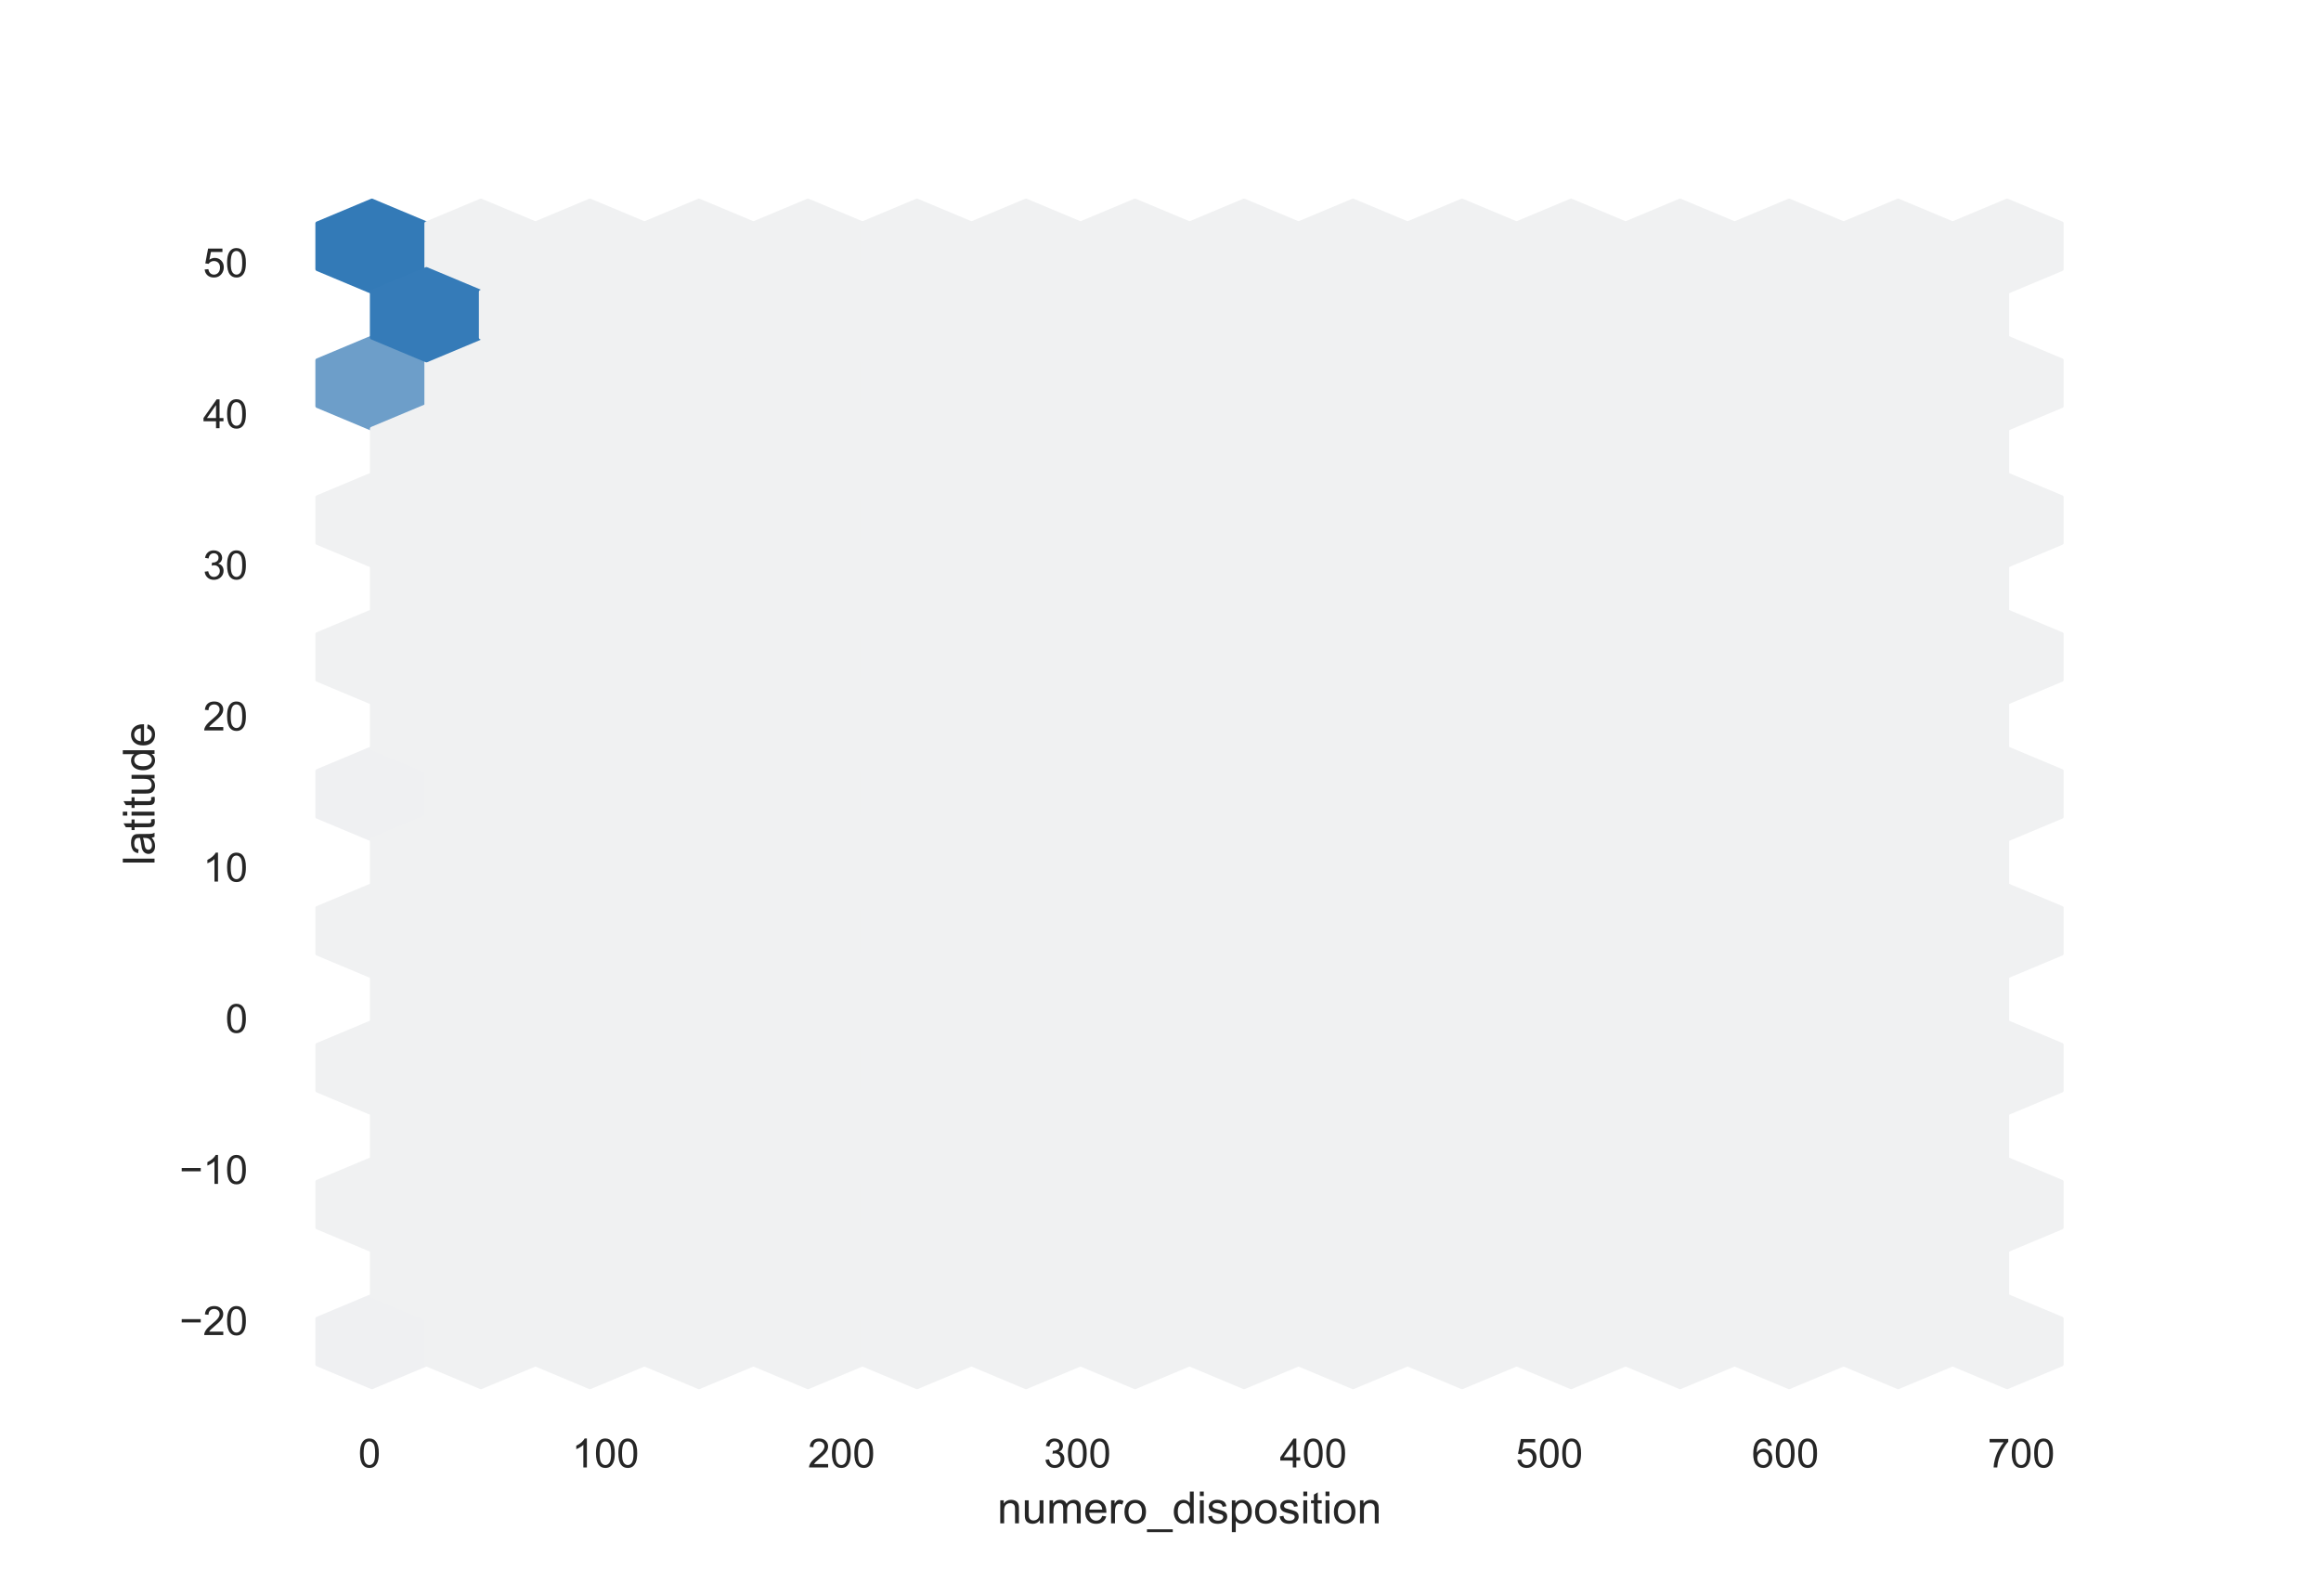 <?xml version="1.0" encoding="utf-8" standalone="no"?>
<!DOCTYPE svg PUBLIC "-//W3C//DTD SVG 1.1//EN"
  "http://www.w3.org/Graphics/SVG/1.1/DTD/svg11.dtd">
<!-- Created with matplotlib (https://matplotlib.org/) -->
<svg height="396pt" version="1.1" viewBox="0 0 576 396" width="576pt" xmlns="http://www.w3.org/2000/svg" xmlns:xlink="http://www.w3.org/1999/xlink">
 <defs>
  <style type="text/css">*{stroke-linecap:butt;stroke-linejoin:round;}</style>
 </defs>
 <g id="figure_1">
  <g id="patch_1">
   <path d="M 0 396 
L 576 396 
L 576 0 
L 0 0 
z
" style="fill:#ffffff;"/>
  </g>
  <g id="axes_1">
   <g id="patch_2">
    <path d="M 72 346.5 
L 518.4 346.5 
L 518.4 47.52 
L 72 47.52 
z
" style="fill:#ffffff;"/>
   </g>
   <g id="matplotlib.axis_1">
    <g id="xtick_1">
     <g id="text_1">
      <!-- 0 -->
      <g style="fill:#262626;" transform="translate(88.925 364.158)scale(0.1 -0.1)">
       <defs>
        <path d="M 4.156 35.297 
Q 4.156 48 6.766 55.734 
Q 9.375 63.484 14.516 67.672 
Q 19.672 71.875 27.484 71.875 
Q 33.25 71.875 37.594 69.547 
Q 41.938 67.234 44.766 62.859 
Q 47.609 58.5 49.219 52.219 
Q 50.828 45.953 50.828 35.297 
Q 50.828 22.703 48.234 14.969 
Q 45.656 7.234 40.5 3 
Q 35.359 -1.219 27.484 -1.219 
Q 17.141 -1.219 11.234 6.203 
Q 4.156 15.141 4.156 35.297 
z
M 13.188 35.297 
Q 13.188 17.672 17.312 11.828 
Q 21.438 6 27.484 6 
Q 33.547 6 37.672 11.859 
Q 41.797 17.719 41.797 35.297 
Q 41.797 52.984 37.672 58.781 
Q 33.547 64.594 27.391 64.594 
Q 21.344 64.594 17.719 59.469 
Q 13.188 52.938 13.188 35.297 
z
" id="ArialMT-48"/>
       </defs>
       <use xlink:href="#ArialMT-48"/>
      </g>
     </g>
    </g>
    <g id="xtick_2">
     <g id="text_2">
      <!-- 100 -->
      <g style="fill:#262626;" transform="translate(141.924 364.158)scale(0.1 -0.1)">
       <defs>
        <path d="M 37.25 0 
L 28.469 0 
L 28.469 56 
Q 25.297 52.984 20.141 49.953 
Q 14.984 46.922 10.891 45.406 
L 10.891 53.906 
Q 18.266 57.375 23.781 62.297 
Q 29.297 67.234 31.594 71.875 
L 37.25 71.875 
z
" id="ArialMT-49"/>
       </defs>
       <use xlink:href="#ArialMT-49"/>
       <use x="55.615" xlink:href="#ArialMT-48"/>
       <use x="111.23" xlink:href="#ArialMT-48"/>
      </g>
     </g>
    </g>
    <g id="xtick_3">
     <g id="text_3">
      <!-- 200 -->
      <g style="fill:#262626;" transform="translate(200.483 364.158)scale(0.1 -0.1)">
       <defs>
        <path d="M 50.344 8.453 
L 50.344 0 
L 3.031 0 
Q 2.938 3.172 4.047 6.109 
Q 5.859 10.938 9.828 15.625 
Q 13.812 20.312 21.344 26.469 
Q 33.016 36.031 37.109 41.625 
Q 41.219 47.219 41.219 52.203 
Q 41.219 57.422 37.469 61 
Q 33.734 64.594 27.734 64.594 
Q 21.391 64.594 17.578 60.781 
Q 13.766 56.984 13.719 50.25 
L 4.688 51.172 
Q 5.609 61.281 11.656 66.578 
Q 17.719 71.875 27.938 71.875 
Q 38.234 71.875 44.234 66.156 
Q 50.25 60.453 50.25 52 
Q 50.25 47.703 48.484 43.547 
Q 46.734 39.406 42.656 34.812 
Q 38.578 30.219 29.109 22.219 
Q 21.188 15.578 18.938 13.203 
Q 16.703 10.844 15.234 8.453 
z
" id="ArialMT-50"/>
       </defs>
       <use xlink:href="#ArialMT-50"/>
       <use x="55.615" xlink:href="#ArialMT-48"/>
       <use x="111.23" xlink:href="#ArialMT-48"/>
      </g>
     </g>
    </g>
    <g id="xtick_4">
     <g id="text_4">
      <!-- 300 -->
      <g style="fill:#262626;" transform="translate(259.043 364.158)scale(0.1 -0.1)">
       <defs>
        <path d="M 4.203 18.891 
L 12.984 20.062 
Q 14.5 12.594 18.141 9.297 
Q 21.781 6 27 6 
Q 33.203 6 37.469 10.297 
Q 41.75 14.594 41.75 20.953 
Q 41.75 27 37.797 30.922 
Q 33.844 34.859 27.734 34.859 
Q 25.25 34.859 21.531 33.891 
L 22.516 41.609 
Q 23.391 41.5 23.922 41.5 
Q 29.547 41.5 34.031 44.422 
Q 38.531 47.359 38.531 53.469 
Q 38.531 58.297 35.25 61.469 
Q 31.984 64.656 26.812 64.656 
Q 21.688 64.656 18.266 61.422 
Q 14.844 58.203 13.875 51.766 
L 5.078 53.328 
Q 6.688 62.156 12.391 67.016 
Q 18.109 71.875 26.609 71.875 
Q 32.469 71.875 37.391 69.359 
Q 42.328 66.844 44.938 62.5 
Q 47.562 58.156 47.562 53.266 
Q 47.562 48.641 45.062 44.828 
Q 42.578 41.016 37.703 38.766 
Q 44.047 37.312 47.562 32.688 
Q 51.078 28.078 51.078 21.141 
Q 51.078 11.766 44.234 5.25 
Q 37.406 -1.266 26.953 -1.266 
Q 17.531 -1.266 11.297 4.344 
Q 5.078 9.969 4.203 18.891 
z
" id="ArialMT-51"/>
       </defs>
       <use xlink:href="#ArialMT-51"/>
       <use x="55.615" xlink:href="#ArialMT-48"/>
       <use x="111.23" xlink:href="#ArialMT-48"/>
      </g>
     </g>
    </g>
    <g id="xtick_5">
     <g id="text_5">
      <!-- 400 -->
      <g style="fill:#262626;" transform="translate(317.602 364.158)scale(0.1 -0.1)">
       <defs>
        <path d="M 32.328 0 
L 32.328 17.141 
L 1.266 17.141 
L 1.266 25.203 
L 33.938 71.578 
L 41.109 71.578 
L 41.109 25.203 
L 50.781 25.203 
L 50.781 17.141 
L 41.109 17.141 
L 41.109 0 
z
M 32.328 25.203 
L 32.328 57.469 
L 9.906 25.203 
z
" id="ArialMT-52"/>
       </defs>
       <use xlink:href="#ArialMT-52"/>
       <use x="55.615" xlink:href="#ArialMT-48"/>
       <use x="111.23" xlink:href="#ArialMT-48"/>
      </g>
     </g>
    </g>
    <g id="xtick_6">
     <g id="text_6">
      <!-- 500 -->
      <g style="fill:#262626;" transform="translate(376.162 364.158)scale(0.1 -0.1)">
       <defs>
        <path d="M 4.156 18.75 
L 13.375 19.531 
Q 14.406 12.797 18.141 9.391 
Q 21.875 6 27.156 6 
Q 33.5 6 37.891 10.781 
Q 42.281 15.578 42.281 23.484 
Q 42.281 31 38.062 35.344 
Q 33.844 39.703 27 39.703 
Q 22.75 39.703 19.328 37.766 
Q 15.922 35.844 13.969 32.766 
L 5.719 33.844 
L 12.641 70.609 
L 48.25 70.609 
L 48.25 62.203 
L 19.672 62.203 
L 15.828 42.969 
Q 22.266 47.469 29.344 47.469 
Q 38.719 47.469 45.156 40.969 
Q 51.609 34.469 51.609 24.266 
Q 51.609 14.547 45.953 7.469 
Q 39.062 -1.219 27.156 -1.219 
Q 17.391 -1.219 11.203 4.25 
Q 5.031 9.719 4.156 18.75 
z
" id="ArialMT-53"/>
       </defs>
       <use xlink:href="#ArialMT-53"/>
       <use x="55.615" xlink:href="#ArialMT-48"/>
       <use x="111.23" xlink:href="#ArialMT-48"/>
      </g>
     </g>
    </g>
    <g id="xtick_7">
     <g id="text_7">
      <!-- 600 -->
      <g style="fill:#262626;" transform="translate(434.722 364.158)scale(0.1 -0.1)">
       <defs>
        <path d="M 49.75 54.047 
L 41.016 53.375 
Q 39.844 58.547 37.703 60.891 
Q 34.125 64.656 28.906 64.656 
Q 24.703 64.656 21.531 62.312 
Q 17.391 59.281 14.984 53.469 
Q 12.594 47.656 12.5 36.922 
Q 15.672 41.75 20.266 44.094 
Q 24.859 46.438 29.891 46.438 
Q 38.672 46.438 44.844 39.969 
Q 51.031 33.5 51.031 23.25 
Q 51.031 16.5 48.125 10.719 
Q 45.219 4.938 40.141 1.859 
Q 35.062 -1.219 28.609 -1.219 
Q 17.625 -1.219 10.688 6.859 
Q 3.766 14.938 3.766 33.5 
Q 3.766 54.25 11.422 63.672 
Q 18.109 71.875 29.438 71.875 
Q 37.891 71.875 43.281 67.141 
Q 48.688 62.406 49.75 54.047 
z
M 13.875 23.188 
Q 13.875 18.656 15.797 14.5 
Q 17.719 10.359 21.188 8.172 
Q 24.656 6 28.469 6 
Q 34.031 6 38.031 10.484 
Q 42.047 14.984 42.047 22.703 
Q 42.047 30.125 38.078 34.391 
Q 34.125 38.672 28.125 38.672 
Q 22.172 38.672 18.016 34.391 
Q 13.875 30.125 13.875 23.188 
z
" id="ArialMT-54"/>
       </defs>
       <use xlink:href="#ArialMT-54"/>
       <use x="55.615" xlink:href="#ArialMT-48"/>
       <use x="111.23" xlink:href="#ArialMT-48"/>
      </g>
     </g>
    </g>
    <g id="xtick_8">
     <g id="text_8">
      <!-- 700 -->
      <g style="fill:#262626;" transform="translate(493.281 364.158)scale(0.1 -0.1)">
       <defs>
        <path d="M 4.734 62.203 
L 4.734 70.656 
L 51.078 70.656 
L 51.078 63.812 
Q 44.234 56.547 37.516 44.484 
Q 30.812 32.422 27.156 19.672 
Q 24.516 10.688 23.781 0 
L 14.75 0 
Q 14.891 8.453 18.062 20.406 
Q 21.234 32.375 27.172 43.484 
Q 33.109 54.594 39.797 62.203 
z
" id="ArialMT-55"/>
       </defs>
       <use xlink:href="#ArialMT-55"/>
       <use x="55.615" xlink:href="#ArialMT-48"/>
       <use x="111.23" xlink:href="#ArialMT-48"/>
      </g>
     </g>
    </g>
    <g id="text_9">
     <!-- numero_disposition -->
     <g style="fill:#262626;" transform="translate(247.508 378.019)scale(0.11 -0.11)">
      <defs>
       <path d="M 6.594 0 
L 6.594 51.859 
L 14.5 51.859 
L 14.5 44.484 
Q 20.219 53.031 31 53.031 
Q 35.688 53.031 39.625 51.344 
Q 43.562 49.656 45.516 46.922 
Q 47.469 44.188 48.25 40.438 
Q 48.734 37.984 48.734 31.891 
L 48.734 0 
L 39.938 0 
L 39.938 31.547 
Q 39.938 36.922 38.906 39.578 
Q 37.891 42.234 35.281 43.812 
Q 32.672 45.406 29.156 45.406 
Q 23.531 45.406 19.453 41.844 
Q 15.375 38.281 15.375 28.328 
L 15.375 0 
z
" id="ArialMT-110"/>
       <path d="M 40.578 0 
L 40.578 7.625 
Q 34.516 -1.172 24.125 -1.172 
Q 19.531 -1.172 15.547 0.578 
Q 11.578 2.344 9.641 5 
Q 7.719 7.672 6.938 11.531 
Q 6.391 14.109 6.391 19.734 
L 6.391 51.859 
L 15.188 51.859 
L 15.188 23.094 
Q 15.188 16.219 15.719 13.812 
Q 16.547 10.359 19.234 8.375 
Q 21.922 6.391 25.875 6.391 
Q 29.828 6.391 33.297 8.422 
Q 36.766 10.453 38.203 13.938 
Q 39.656 17.438 39.656 24.078 
L 39.656 51.859 
L 48.438 51.859 
L 48.438 0 
z
" id="ArialMT-117"/>
       <path d="M 6.594 0 
L 6.594 51.859 
L 14.453 51.859 
L 14.453 44.578 
Q 16.891 48.391 20.938 50.703 
Q 25 53.031 30.172 53.031 
Q 35.938 53.031 39.625 50.641 
Q 43.312 48.25 44.828 43.953 
Q 50.984 53.031 60.844 53.031 
Q 68.562 53.031 72.703 48.75 
Q 76.859 44.484 76.859 35.594 
L 76.859 0 
L 68.109 0 
L 68.109 32.672 
Q 68.109 37.938 67.25 40.25 
Q 66.406 42.578 64.156 43.984 
Q 61.922 45.406 58.891 45.406 
Q 53.422 45.406 49.797 41.766 
Q 46.188 38.141 46.188 30.125 
L 46.188 0 
L 37.406 0 
L 37.406 33.688 
Q 37.406 39.547 35.25 42.469 
Q 33.109 45.406 28.219 45.406 
Q 24.516 45.406 21.359 43.453 
Q 18.219 41.5 16.797 37.734 
Q 15.375 33.984 15.375 26.906 
L 15.375 0 
z
" id="ArialMT-109"/>
       <path d="M 42.094 16.703 
L 51.172 15.578 
Q 49.031 7.625 43.219 3.219 
Q 37.406 -1.172 28.375 -1.172 
Q 17 -1.172 10.328 5.828 
Q 3.656 12.844 3.656 25.484 
Q 3.656 38.578 10.391 45.797 
Q 17.141 53.031 27.875 53.031 
Q 38.281 53.031 44.875 45.953 
Q 51.469 38.875 51.469 26.031 
Q 51.469 25.25 51.422 23.688 
L 12.75 23.688 
Q 13.234 15.141 17.578 10.594 
Q 21.922 6.062 28.422 6.062 
Q 33.25 6.062 36.672 8.594 
Q 40.094 11.141 42.094 16.703 
z
M 13.234 30.906 
L 42.188 30.906 
Q 41.609 37.453 38.875 40.719 
Q 34.672 45.797 27.984 45.797 
Q 21.922 45.797 17.797 41.75 
Q 13.672 37.703 13.234 30.906 
z
" id="ArialMT-101"/>
       <path d="M 6.5 0 
L 6.5 51.859 
L 14.406 51.859 
L 14.406 44 
Q 17.438 49.516 20 51.266 
Q 22.562 53.031 25.641 53.031 
Q 30.078 53.031 34.672 50.203 
L 31.641 42.047 
Q 28.422 43.953 25.203 43.953 
Q 22.312 43.953 20.016 42.219 
Q 17.719 40.484 16.75 37.406 
Q 15.281 32.719 15.281 27.156 
L 15.281 0 
z
" id="ArialMT-114"/>
       <path d="M 3.328 25.922 
Q 3.328 40.328 11.328 47.266 
Q 18.016 53.031 27.641 53.031 
Q 38.328 53.031 45.109 46.016 
Q 51.906 39.016 51.906 26.656 
Q 51.906 16.656 48.906 10.906 
Q 45.906 5.172 40.156 2 
Q 34.422 -1.172 27.641 -1.172 
Q 16.75 -1.172 10.031 5.812 
Q 3.328 12.797 3.328 25.922 
z
M 12.359 25.922 
Q 12.359 15.969 16.703 11.016 
Q 21.047 6.062 27.641 6.062 
Q 34.188 6.062 38.531 11.031 
Q 42.875 16.016 42.875 26.219 
Q 42.875 35.844 38.5 40.797 
Q 34.125 45.75 27.641 45.75 
Q 21.047 45.75 16.703 40.812 
Q 12.359 35.891 12.359 25.922 
z
" id="ArialMT-111"/>
       <path d="M -1.516 -19.875 
L -1.516 -13.531 
L 56.734 -13.531 
L 56.734 -19.875 
z
" id="ArialMT-95"/>
       <path d="M 40.234 0 
L 40.234 6.547 
Q 35.297 -1.172 25.734 -1.172 
Q 19.531 -1.172 14.328 2.25 
Q 9.125 5.672 6.266 11.797 
Q 3.422 17.922 3.422 25.875 
Q 3.422 33.641 6 39.969 
Q 8.594 46.297 13.766 49.656 
Q 18.953 53.031 25.344 53.031 
Q 30.031 53.031 33.688 51.047 
Q 37.359 49.078 39.656 45.906 
L 39.656 71.578 
L 48.391 71.578 
L 48.391 0 
z
M 12.453 25.875 
Q 12.453 15.922 16.641 10.984 
Q 20.844 6.062 26.562 6.062 
Q 32.328 6.062 36.344 10.766 
Q 40.375 15.484 40.375 25.141 
Q 40.375 35.797 36.266 40.766 
Q 32.172 45.75 26.172 45.75 
Q 20.312 45.75 16.375 40.969 
Q 12.453 36.188 12.453 25.875 
z
" id="ArialMT-100"/>
       <path d="M 6.641 61.469 
L 6.641 71.578 
L 15.438 71.578 
L 15.438 61.469 
z
M 6.641 0 
L 6.641 51.859 
L 15.438 51.859 
L 15.438 0 
z
" id="ArialMT-105"/>
       <path d="M 3.078 15.484 
L 11.766 16.844 
Q 12.5 11.625 15.844 8.844 
Q 19.188 6.062 25.203 6.062 
Q 31.25 6.062 34.172 8.516 
Q 37.109 10.984 37.109 14.312 
Q 37.109 17.281 34.516 19 
Q 32.719 20.172 25.531 21.969 
Q 15.875 24.422 12.141 26.203 
Q 8.406 27.984 6.469 31.125 
Q 4.547 34.281 4.547 38.094 
Q 4.547 41.547 6.125 44.5 
Q 7.719 47.469 10.453 49.422 
Q 12.5 50.922 16.031 51.969 
Q 19.578 53.031 23.641 53.031 
Q 29.734 53.031 34.344 51.266 
Q 38.969 49.516 41.156 46.5 
Q 43.359 43.5 44.188 38.484 
L 35.594 37.312 
Q 35.016 41.312 32.203 43.547 
Q 29.391 45.797 24.266 45.797 
Q 18.219 45.797 15.625 43.797 
Q 13.031 41.797 13.031 39.109 
Q 13.031 37.406 14.109 36.031 
Q 15.188 34.625 17.484 33.688 
Q 18.797 33.203 25.25 31.453 
Q 34.578 28.953 38.25 27.359 
Q 41.938 25.781 44.031 22.75 
Q 46.141 19.734 46.141 15.234 
Q 46.141 10.844 43.578 6.953 
Q 41.016 3.078 36.172 0.953 
Q 31.344 -1.172 25.25 -1.172 
Q 15.141 -1.172 9.844 3.031 
Q 4.547 7.234 3.078 15.484 
z
" id="ArialMT-115"/>
       <path d="M 6.594 -19.875 
L 6.594 51.859 
L 14.594 51.859 
L 14.594 45.125 
Q 17.438 49.078 21 51.047 
Q 24.562 53.031 29.641 53.031 
Q 36.281 53.031 41.359 49.609 
Q 46.438 46.188 49.016 39.953 
Q 51.609 33.734 51.609 26.312 
Q 51.609 18.359 48.75 11.984 
Q 45.906 5.609 40.453 2.219 
Q 35.016 -1.172 29 -1.172 
Q 24.609 -1.172 21.109 0.688 
Q 17.625 2.547 15.375 5.375 
L 15.375 -19.875 
z
M 14.547 25.641 
Q 14.547 15.625 18.594 10.844 
Q 22.656 6.062 28.422 6.062 
Q 34.281 6.062 38.453 11.016 
Q 42.625 15.969 42.625 26.375 
Q 42.625 36.281 38.547 41.203 
Q 34.469 46.141 28.812 46.141 
Q 23.188 46.141 18.859 40.891 
Q 14.547 35.641 14.547 25.641 
z
" id="ArialMT-112"/>
       <path d="M 25.781 7.859 
L 27.047 0.094 
Q 23.344 -0.688 20.406 -0.688 
Q 15.625 -0.688 12.984 0.828 
Q 10.359 2.344 9.281 4.812 
Q 8.203 7.281 8.203 15.188 
L 8.203 45.016 
L 1.766 45.016 
L 1.766 51.859 
L 8.203 51.859 
L 8.203 64.703 
L 16.938 69.969 
L 16.938 51.859 
L 25.781 51.859 
L 25.781 45.016 
L 16.938 45.016 
L 16.938 14.703 
Q 16.938 10.938 17.406 9.859 
Q 17.875 8.797 18.922 8.156 
Q 19.969 7.516 21.922 7.516 
Q 23.391 7.516 25.781 7.859 
z
" id="ArialMT-116"/>
      </defs>
      <use xlink:href="#ArialMT-110"/>
      <use x="55.615" xlink:href="#ArialMT-117"/>
      <use x="111.23" xlink:href="#ArialMT-109"/>
      <use x="194.531" xlink:href="#ArialMT-101"/>
      <use x="250.146" xlink:href="#ArialMT-114"/>
      <use x="283.447" xlink:href="#ArialMT-111"/>
      <use x="339.062" xlink:href="#ArialMT-95"/>
      <use x="394.678" xlink:href="#ArialMT-100"/>
      <use x="450.293" xlink:href="#ArialMT-105"/>
      <use x="472.51" xlink:href="#ArialMT-115"/>
      <use x="522.51" xlink:href="#ArialMT-112"/>
      <use x="578.125" xlink:href="#ArialMT-111"/>
      <use x="633.74" xlink:href="#ArialMT-115"/>
      <use x="683.74" xlink:href="#ArialMT-105"/>
      <use x="705.957" xlink:href="#ArialMT-116"/>
      <use x="733.74" xlink:href="#ArialMT-105"/>
      <use x="755.957" xlink:href="#ArialMT-111"/>
      <use x="811.572" xlink:href="#ArialMT-110"/>
     </g>
    </g>
   </g>
   <g id="matplotlib.axis_2">
    <g id="ytick_1">
     <g id="text_10">
      <!-- −20 -->
      <g style="fill:#262626;" transform="translate(44.538 331.294)scale(0.1 -0.1)">
       <defs>
        <path d="M 52.828 31.203 
L 5.562 31.203 
L 5.562 39.406 
L 52.828 39.406 
z
" id="ArialMT-8722"/>
       </defs>
       <use xlink:href="#ArialMT-8722"/>
       <use x="58.398" xlink:href="#ArialMT-50"/>
       <use x="114.014" xlink:href="#ArialMT-48"/>
      </g>
     </g>
    </g>
    <g id="ytick_2">
     <g id="text_11">
      <!-- −10 -->
      <g style="fill:#262626;" transform="translate(44.538 293.787)scale(0.1 -0.1)">
       <use xlink:href="#ArialMT-8722"/>
       <use x="58.398" xlink:href="#ArialMT-49"/>
       <use x="114.014" xlink:href="#ArialMT-48"/>
      </g>
     </g>
    </g>
    <g id="ytick_3">
     <g id="text_12">
      <!-- 0 -->
      <g style="fill:#262626;" transform="translate(55.939 256.281)scale(0.1 -0.1)">
       <use xlink:href="#ArialMT-48"/>
      </g>
     </g>
    </g>
    <g id="ytick_4">
     <g id="text_13">
      <!-- 10 -->
      <g style="fill:#262626;" transform="translate(50.378 218.774)scale(0.1 -0.1)">
       <use xlink:href="#ArialMT-49"/>
       <use x="55.615" xlink:href="#ArialMT-48"/>
      </g>
     </g>
    </g>
    <g id="ytick_5">
     <g id="text_14">
      <!-- 20 -->
      <g style="fill:#262626;" transform="translate(50.378 181.267)scale(0.1 -0.1)">
       <use xlink:href="#ArialMT-50"/>
       <use x="55.615" xlink:href="#ArialMT-48"/>
      </g>
     </g>
    </g>
    <g id="ytick_6">
     <g id="text_15">
      <!-- 30 -->
      <g style="fill:#262626;" transform="translate(50.378 143.761)scale(0.1 -0.1)">
       <use xlink:href="#ArialMT-51"/>
       <use x="55.615" xlink:href="#ArialMT-48"/>
      </g>
     </g>
    </g>
    <g id="ytick_7">
     <g id="text_16">
      <!-- 40 -->
      <g style="fill:#262626;" transform="translate(50.378 106.254)scale(0.1 -0.1)">
       <use xlink:href="#ArialMT-52"/>
       <use x="55.615" xlink:href="#ArialMT-48"/>
      </g>
     </g>
    </g>
    <g id="ytick_8">
     <g id="text_17">
      <!-- 50 -->
      <g style="fill:#262626;" transform="translate(50.378 68.747)scale(0.1 -0.1)">
       <use xlink:href="#ArialMT-53"/>
       <use x="55.615" xlink:href="#ArialMT-48"/>
      </g>
     </g>
    </g>
    <g id="text_18">
     <!-- latitude -->
     <g style="fill:#262626;" transform="translate(38.351 214.744)rotate(-90)scale(0.11 -0.11)">
      <defs>
       <path d="M 6.391 0 
L 6.391 71.578 
L 15.188 71.578 
L 15.188 0 
z
" id="ArialMT-108"/>
       <path d="M 40.438 6.391 
Q 35.547 2.25 31.031 0.531 
Q 26.516 -1.172 21.344 -1.172 
Q 12.797 -1.172 8.203 3 
Q 3.609 7.172 3.609 13.672 
Q 3.609 17.484 5.344 20.625 
Q 7.078 23.781 9.891 25.688 
Q 12.703 27.594 16.219 28.562 
Q 18.797 29.25 24.031 29.891 
Q 34.672 31.156 39.703 32.906 
Q 39.75 34.719 39.75 35.203 
Q 39.75 40.578 37.25 42.781 
Q 33.891 45.75 27.25 45.75 
Q 21.047 45.75 18.094 43.578 
Q 15.141 41.406 13.719 35.891 
L 5.125 37.062 
Q 6.297 42.578 8.984 45.969 
Q 11.672 49.359 16.75 51.188 
Q 21.828 53.031 28.516 53.031 
Q 35.156 53.031 39.297 51.469 
Q 43.453 49.906 45.406 47.531 
Q 47.359 45.172 48.141 41.547 
Q 48.578 39.312 48.578 33.453 
L 48.578 21.734 
Q 48.578 9.469 49.141 6.219 
Q 49.703 2.984 51.375 0 
L 42.188 0 
Q 40.828 2.734 40.438 6.391 
z
M 39.703 26.031 
Q 34.906 24.078 25.344 22.703 
Q 19.922 21.922 17.672 20.938 
Q 15.438 19.969 14.203 18.094 
Q 12.984 16.219 12.984 13.922 
Q 12.984 10.406 15.641 8.062 
Q 18.312 5.719 23.438 5.719 
Q 28.516 5.719 32.469 7.938 
Q 36.422 10.156 38.281 14.016 
Q 39.703 17 39.703 22.797 
z
" id="ArialMT-97"/>
      </defs>
      <use xlink:href="#ArialMT-108"/>
      <use x="22.217" xlink:href="#ArialMT-97"/>
      <use x="77.832" xlink:href="#ArialMT-116"/>
      <use x="105.615" xlink:href="#ArialMT-105"/>
      <use x="127.832" xlink:href="#ArialMT-116"/>
      <use x="155.615" xlink:href="#ArialMT-117"/>
      <use x="211.23" xlink:href="#ArialMT-100"/>
      <use x="266.846" xlink:href="#ArialMT-101"/>
     </g>
    </g>
   </g>
   <g id="PolyCollection_1">
    <defs>
     <path d="M 105.233 -137.636 
L 105.233 -148.961 
L 91.705 -154.623 
L 78.178 -148.961 
L 78.178 -137.636 
L 91.705 -131.973 
z
" id="C0_0_725fef7560"/>
    </defs>
    <g clip-path="url(#pc35d9ab1f9)">
     <use style="fill:#eff0f2;stroke:#eff0f2;" x="0.586" xlink:href="#C0_0_725fef7560" y="476.208"/>
    </g>
    <g clip-path="url(#pc35d9ab1f9)">
     <use style="fill:#f0f1f2;stroke:#f0f1f2;" x="0.586" xlink:href="#C0_0_725fef7560" y="442.233"/>
    </g>
    <g clip-path="url(#pc35d9ab1f9)">
     <use style="fill:#f0f1f2;stroke:#f0f1f2;" x="0.586" xlink:href="#C0_0_725fef7560" y="408.258"/>
    </g>
    <g clip-path="url(#pc35d9ab1f9)">
     <use style="fill:#f0f1f2;stroke:#f0f1f2;" x="0.586" xlink:href="#C0_0_725fef7560" y="374.283"/>
    </g>
    <g clip-path="url(#pc35d9ab1f9)">
     <use style="fill:#eff0f2;stroke:#eff0f2;" x="0.586" xlink:href="#C0_0_725fef7560" y="340.308"/>
    </g>
    <g clip-path="url(#pc35d9ab1f9)">
     <use style="fill:#f0f1f2;stroke:#f0f1f2;" x="0.586" xlink:href="#C0_0_725fef7560" y="306.333"/>
    </g>
    <g clip-path="url(#pc35d9ab1f9)">
     <use style="fill:#f0f1f2;stroke:#f0f1f2;" x="0.586" xlink:href="#C0_0_725fef7560" y="272.358"/>
    </g>
    <g clip-path="url(#pc35d9ab1f9)">
     <use style="fill:#6d9ec9;stroke:#6d9ec9;" x="0.586" xlink:href="#C0_0_725fef7560" y="238.383"/>
    </g>
    <g clip-path="url(#pc35d9ab1f9)">
     <use style="fill:#337ab7;stroke:#337ab7;" x="0.586" xlink:href="#C0_0_725fef7560" y="204.408"/>
    </g>
    <g clip-path="url(#pc35d9ab1f9)">
     <use style="fill:#f0f1f2;stroke:#f0f1f2;" x="27.64" xlink:href="#C0_0_725fef7560" y="476.208"/>
    </g>
    <g clip-path="url(#pc35d9ab1f9)">
     <use style="fill:#f0f1f2;stroke:#f0f1f2;" x="27.64" xlink:href="#C0_0_725fef7560" y="442.233"/>
    </g>
    <g clip-path="url(#pc35d9ab1f9)">
     <use style="fill:#f0f1f2;stroke:#f0f1f2;" x="27.64" xlink:href="#C0_0_725fef7560" y="408.258"/>
    </g>
    <g clip-path="url(#pc35d9ab1f9)">
     <use style="fill:#f0f1f2;stroke:#f0f1f2;" x="27.64" xlink:href="#C0_0_725fef7560" y="374.283"/>
    </g>
    <g clip-path="url(#pc35d9ab1f9)">
     <use style="fill:#f0f1f2;stroke:#f0f1f2;" x="27.64" xlink:href="#C0_0_725fef7560" y="340.308"/>
    </g>
    <g clip-path="url(#pc35d9ab1f9)">
     <use style="fill:#f0f1f2;stroke:#f0f1f2;" x="27.64" xlink:href="#C0_0_725fef7560" y="306.333"/>
    </g>
    <g clip-path="url(#pc35d9ab1f9)">
     <use style="fill:#f0f1f2;stroke:#f0f1f2;" x="27.64" xlink:href="#C0_0_725fef7560" y="272.358"/>
    </g>
    <g clip-path="url(#pc35d9ab1f9)">
     <use style="fill:#f0f1f2;stroke:#f0f1f2;" x="27.64" xlink:href="#C0_0_725fef7560" y="238.383"/>
    </g>
    <g clip-path="url(#pc35d9ab1f9)">
     <use style="fill:#f0f1f2;stroke:#f0f1f2;" x="27.64" xlink:href="#C0_0_725fef7560" y="204.408"/>
    </g>
    <g clip-path="url(#pc35d9ab1f9)">
     <use style="fill:#f0f1f2;stroke:#f0f1f2;" x="54.695" xlink:href="#C0_0_725fef7560" y="476.208"/>
    </g>
    <g clip-path="url(#pc35d9ab1f9)">
     <use style="fill:#f0f1f2;stroke:#f0f1f2;" x="54.695" xlink:href="#C0_0_725fef7560" y="442.233"/>
    </g>
    <g clip-path="url(#pc35d9ab1f9)">
     <use style="fill:#f0f1f2;stroke:#f0f1f2;" x="54.695" xlink:href="#C0_0_725fef7560" y="408.258"/>
    </g>
    <g clip-path="url(#pc35d9ab1f9)">
     <use style="fill:#f0f1f2;stroke:#f0f1f2;" x="54.695" xlink:href="#C0_0_725fef7560" y="374.283"/>
    </g>
    <g clip-path="url(#pc35d9ab1f9)">
     <use style="fill:#f0f1f2;stroke:#f0f1f2;" x="54.695" xlink:href="#C0_0_725fef7560" y="340.308"/>
    </g>
    <g clip-path="url(#pc35d9ab1f9)">
     <use style="fill:#f0f1f2;stroke:#f0f1f2;" x="54.695" xlink:href="#C0_0_725fef7560" y="306.333"/>
    </g>
    <g clip-path="url(#pc35d9ab1f9)">
     <use style="fill:#f0f1f2;stroke:#f0f1f2;" x="54.695" xlink:href="#C0_0_725fef7560" y="272.358"/>
    </g>
    <g clip-path="url(#pc35d9ab1f9)">
     <use style="fill:#f0f1f2;stroke:#f0f1f2;" x="54.695" xlink:href="#C0_0_725fef7560" y="238.383"/>
    </g>
    <g clip-path="url(#pc35d9ab1f9)">
     <use style="fill:#f0f1f2;stroke:#f0f1f2;" x="54.695" xlink:href="#C0_0_725fef7560" y="204.408"/>
    </g>
    <g clip-path="url(#pc35d9ab1f9)">
     <use style="fill:#f0f1f2;stroke:#f0f1f2;" x="81.749" xlink:href="#C0_0_725fef7560" y="476.208"/>
    </g>
    <g clip-path="url(#pc35d9ab1f9)">
     <use style="fill:#f0f1f2;stroke:#f0f1f2;" x="81.749" xlink:href="#C0_0_725fef7560" y="442.233"/>
    </g>
    <g clip-path="url(#pc35d9ab1f9)">
     <use style="fill:#f0f1f2;stroke:#f0f1f2;" x="81.749" xlink:href="#C0_0_725fef7560" y="408.258"/>
    </g>
    <g clip-path="url(#pc35d9ab1f9)">
     <use style="fill:#f0f1f2;stroke:#f0f1f2;" x="81.749" xlink:href="#C0_0_725fef7560" y="374.283"/>
    </g>
    <g clip-path="url(#pc35d9ab1f9)">
     <use style="fill:#f0f1f2;stroke:#f0f1f2;" x="81.749" xlink:href="#C0_0_725fef7560" y="340.308"/>
    </g>
    <g clip-path="url(#pc35d9ab1f9)">
     <use style="fill:#f0f1f2;stroke:#f0f1f2;" x="81.749" xlink:href="#C0_0_725fef7560" y="306.333"/>
    </g>
    <g clip-path="url(#pc35d9ab1f9)">
     <use style="fill:#f0f1f2;stroke:#f0f1f2;" x="81.749" xlink:href="#C0_0_725fef7560" y="272.358"/>
    </g>
    <g clip-path="url(#pc35d9ab1f9)">
     <use style="fill:#f0f1f2;stroke:#f0f1f2;" x="81.749" xlink:href="#C0_0_725fef7560" y="238.383"/>
    </g>
    <g clip-path="url(#pc35d9ab1f9)">
     <use style="fill:#f0f1f2;stroke:#f0f1f2;" x="81.749" xlink:href="#C0_0_725fef7560" y="204.408"/>
    </g>
    <g clip-path="url(#pc35d9ab1f9)">
     <use style="fill:#f0f1f2;stroke:#f0f1f2;" x="108.804" xlink:href="#C0_0_725fef7560" y="476.208"/>
    </g>
    <g clip-path="url(#pc35d9ab1f9)">
     <use style="fill:#f0f1f2;stroke:#f0f1f2;" x="108.804" xlink:href="#C0_0_725fef7560" y="442.233"/>
    </g>
    <g clip-path="url(#pc35d9ab1f9)">
     <use style="fill:#f0f1f2;stroke:#f0f1f2;" x="108.804" xlink:href="#C0_0_725fef7560" y="408.258"/>
    </g>
    <g clip-path="url(#pc35d9ab1f9)">
     <use style="fill:#f0f1f2;stroke:#f0f1f2;" x="108.804" xlink:href="#C0_0_725fef7560" y="374.283"/>
    </g>
    <g clip-path="url(#pc35d9ab1f9)">
     <use style="fill:#f0f1f2;stroke:#f0f1f2;" x="108.804" xlink:href="#C0_0_725fef7560" y="340.308"/>
    </g>
    <g clip-path="url(#pc35d9ab1f9)">
     <use style="fill:#f0f1f2;stroke:#f0f1f2;" x="108.804" xlink:href="#C0_0_725fef7560" y="306.333"/>
    </g>
    <g clip-path="url(#pc35d9ab1f9)">
     <use style="fill:#f0f1f2;stroke:#f0f1f2;" x="108.804" xlink:href="#C0_0_725fef7560" y="272.358"/>
    </g>
    <g clip-path="url(#pc35d9ab1f9)">
     <use style="fill:#f0f1f2;stroke:#f0f1f2;" x="108.804" xlink:href="#C0_0_725fef7560" y="238.383"/>
    </g>
    <g clip-path="url(#pc35d9ab1f9)">
     <use style="fill:#f0f1f2;stroke:#f0f1f2;" x="108.804" xlink:href="#C0_0_725fef7560" y="204.408"/>
    </g>
    <g clip-path="url(#pc35d9ab1f9)">
     <use style="fill:#f0f1f2;stroke:#f0f1f2;" x="135.858" xlink:href="#C0_0_725fef7560" y="476.208"/>
    </g>
    <g clip-path="url(#pc35d9ab1f9)">
     <use style="fill:#f0f1f2;stroke:#f0f1f2;" x="135.858" xlink:href="#C0_0_725fef7560" y="442.233"/>
    </g>
    <g clip-path="url(#pc35d9ab1f9)">
     <use style="fill:#f0f1f2;stroke:#f0f1f2;" x="135.858" xlink:href="#C0_0_725fef7560" y="408.258"/>
    </g>
    <g clip-path="url(#pc35d9ab1f9)">
     <use style="fill:#f0f1f2;stroke:#f0f1f2;" x="135.858" xlink:href="#C0_0_725fef7560" y="374.283"/>
    </g>
    <g clip-path="url(#pc35d9ab1f9)">
     <use style="fill:#f0f1f2;stroke:#f0f1f2;" x="135.858" xlink:href="#C0_0_725fef7560" y="340.308"/>
    </g>
    <g clip-path="url(#pc35d9ab1f9)">
     <use style="fill:#f0f1f2;stroke:#f0f1f2;" x="135.858" xlink:href="#C0_0_725fef7560" y="306.333"/>
    </g>
    <g clip-path="url(#pc35d9ab1f9)">
     <use style="fill:#f0f1f2;stroke:#f0f1f2;" x="135.858" xlink:href="#C0_0_725fef7560" y="272.358"/>
    </g>
    <g clip-path="url(#pc35d9ab1f9)">
     <use style="fill:#f0f1f2;stroke:#f0f1f2;" x="135.858" xlink:href="#C0_0_725fef7560" y="238.383"/>
    </g>
    <g clip-path="url(#pc35d9ab1f9)">
     <use style="fill:#f0f1f2;stroke:#f0f1f2;" x="135.858" xlink:href="#C0_0_725fef7560" y="204.408"/>
    </g>
    <g clip-path="url(#pc35d9ab1f9)">
     <use style="fill:#f0f1f2;stroke:#f0f1f2;" x="162.913" xlink:href="#C0_0_725fef7560" y="476.208"/>
    </g>
    <g clip-path="url(#pc35d9ab1f9)">
     <use style="fill:#f0f1f2;stroke:#f0f1f2;" x="162.913" xlink:href="#C0_0_725fef7560" y="442.233"/>
    </g>
    <g clip-path="url(#pc35d9ab1f9)">
     <use style="fill:#f0f1f2;stroke:#f0f1f2;" x="162.913" xlink:href="#C0_0_725fef7560" y="408.258"/>
    </g>
    <g clip-path="url(#pc35d9ab1f9)">
     <use style="fill:#f0f1f2;stroke:#f0f1f2;" x="162.913" xlink:href="#C0_0_725fef7560" y="374.283"/>
    </g>
    <g clip-path="url(#pc35d9ab1f9)">
     <use style="fill:#f0f1f2;stroke:#f0f1f2;" x="162.913" xlink:href="#C0_0_725fef7560" y="340.308"/>
    </g>
    <g clip-path="url(#pc35d9ab1f9)">
     <use style="fill:#f0f1f2;stroke:#f0f1f2;" x="162.913" xlink:href="#C0_0_725fef7560" y="306.333"/>
    </g>
    <g clip-path="url(#pc35d9ab1f9)">
     <use style="fill:#f0f1f2;stroke:#f0f1f2;" x="162.913" xlink:href="#C0_0_725fef7560" y="272.358"/>
    </g>
    <g clip-path="url(#pc35d9ab1f9)">
     <use style="fill:#f0f1f2;stroke:#f0f1f2;" x="162.913" xlink:href="#C0_0_725fef7560" y="238.383"/>
    </g>
    <g clip-path="url(#pc35d9ab1f9)">
     <use style="fill:#f0f1f2;stroke:#f0f1f2;" x="162.913" xlink:href="#C0_0_725fef7560" y="204.408"/>
    </g>
    <g clip-path="url(#pc35d9ab1f9)">
     <use style="fill:#f0f1f2;stroke:#f0f1f2;" x="189.967" xlink:href="#C0_0_725fef7560" y="476.208"/>
    </g>
    <g clip-path="url(#pc35d9ab1f9)">
     <use style="fill:#f0f1f2;stroke:#f0f1f2;" x="189.967" xlink:href="#C0_0_725fef7560" y="442.233"/>
    </g>
    <g clip-path="url(#pc35d9ab1f9)">
     <use style="fill:#f0f1f2;stroke:#f0f1f2;" x="189.967" xlink:href="#C0_0_725fef7560" y="408.258"/>
    </g>
    <g clip-path="url(#pc35d9ab1f9)">
     <use style="fill:#f0f1f2;stroke:#f0f1f2;" x="189.967" xlink:href="#C0_0_725fef7560" y="374.283"/>
    </g>
    <g clip-path="url(#pc35d9ab1f9)">
     <use style="fill:#f0f1f2;stroke:#f0f1f2;" x="189.967" xlink:href="#C0_0_725fef7560" y="340.308"/>
    </g>
    <g clip-path="url(#pc35d9ab1f9)">
     <use style="fill:#f0f1f2;stroke:#f0f1f2;" x="189.967" xlink:href="#C0_0_725fef7560" y="306.333"/>
    </g>
    <g clip-path="url(#pc35d9ab1f9)">
     <use style="fill:#f0f1f2;stroke:#f0f1f2;" x="189.967" xlink:href="#C0_0_725fef7560" y="272.358"/>
    </g>
    <g clip-path="url(#pc35d9ab1f9)">
     <use style="fill:#f0f1f2;stroke:#f0f1f2;" x="189.967" xlink:href="#C0_0_725fef7560" y="238.383"/>
    </g>
    <g clip-path="url(#pc35d9ab1f9)">
     <use style="fill:#f0f1f2;stroke:#f0f1f2;" x="189.967" xlink:href="#C0_0_725fef7560" y="204.408"/>
    </g>
    <g clip-path="url(#pc35d9ab1f9)">
     <use style="fill:#f0f1f2;stroke:#f0f1f2;" x="217.022" xlink:href="#C0_0_725fef7560" y="476.208"/>
    </g>
    <g clip-path="url(#pc35d9ab1f9)">
     <use style="fill:#f0f1f2;stroke:#f0f1f2;" x="217.022" xlink:href="#C0_0_725fef7560" y="442.233"/>
    </g>
    <g clip-path="url(#pc35d9ab1f9)">
     <use style="fill:#f0f1f2;stroke:#f0f1f2;" x="217.022" xlink:href="#C0_0_725fef7560" y="408.258"/>
    </g>
    <g clip-path="url(#pc35d9ab1f9)">
     <use style="fill:#f0f1f2;stroke:#f0f1f2;" x="217.022" xlink:href="#C0_0_725fef7560" y="374.283"/>
    </g>
    <g clip-path="url(#pc35d9ab1f9)">
     <use style="fill:#f0f1f2;stroke:#f0f1f2;" x="217.022" xlink:href="#C0_0_725fef7560" y="340.308"/>
    </g>
    <g clip-path="url(#pc35d9ab1f9)">
     <use style="fill:#f0f1f2;stroke:#f0f1f2;" x="217.022" xlink:href="#C0_0_725fef7560" y="306.333"/>
    </g>
    <g clip-path="url(#pc35d9ab1f9)">
     <use style="fill:#f0f1f2;stroke:#f0f1f2;" x="217.022" xlink:href="#C0_0_725fef7560" y="272.358"/>
    </g>
    <g clip-path="url(#pc35d9ab1f9)">
     <use style="fill:#f0f1f2;stroke:#f0f1f2;" x="217.022" xlink:href="#C0_0_725fef7560" y="238.383"/>
    </g>
    <g clip-path="url(#pc35d9ab1f9)">
     <use style="fill:#f0f1f2;stroke:#f0f1f2;" x="217.022" xlink:href="#C0_0_725fef7560" y="204.408"/>
    </g>
    <g clip-path="url(#pc35d9ab1f9)">
     <use style="fill:#f0f1f2;stroke:#f0f1f2;" x="244.077" xlink:href="#C0_0_725fef7560" y="476.208"/>
    </g>
    <g clip-path="url(#pc35d9ab1f9)">
     <use style="fill:#f0f1f2;stroke:#f0f1f2;" x="244.077" xlink:href="#C0_0_725fef7560" y="442.233"/>
    </g>
    <g clip-path="url(#pc35d9ab1f9)">
     <use style="fill:#f0f1f2;stroke:#f0f1f2;" x="244.077" xlink:href="#C0_0_725fef7560" y="408.258"/>
    </g>
    <g clip-path="url(#pc35d9ab1f9)">
     <use style="fill:#f0f1f2;stroke:#f0f1f2;" x="244.077" xlink:href="#C0_0_725fef7560" y="374.283"/>
    </g>
    <g clip-path="url(#pc35d9ab1f9)">
     <use style="fill:#f0f1f2;stroke:#f0f1f2;" x="244.077" xlink:href="#C0_0_725fef7560" y="340.308"/>
    </g>
    <g clip-path="url(#pc35d9ab1f9)">
     <use style="fill:#f0f1f2;stroke:#f0f1f2;" x="244.077" xlink:href="#C0_0_725fef7560" y="306.333"/>
    </g>
    <g clip-path="url(#pc35d9ab1f9)">
     <use style="fill:#f0f1f2;stroke:#f0f1f2;" x="244.077" xlink:href="#C0_0_725fef7560" y="272.358"/>
    </g>
    <g clip-path="url(#pc35d9ab1f9)">
     <use style="fill:#f0f1f2;stroke:#f0f1f2;" x="244.077" xlink:href="#C0_0_725fef7560" y="238.383"/>
    </g>
    <g clip-path="url(#pc35d9ab1f9)">
     <use style="fill:#f0f1f2;stroke:#f0f1f2;" x="244.077" xlink:href="#C0_0_725fef7560" y="204.408"/>
    </g>
    <g clip-path="url(#pc35d9ab1f9)">
     <use style="fill:#f0f1f2;stroke:#f0f1f2;" x="271.131" xlink:href="#C0_0_725fef7560" y="476.208"/>
    </g>
    <g clip-path="url(#pc35d9ab1f9)">
     <use style="fill:#f0f1f2;stroke:#f0f1f2;" x="271.131" xlink:href="#C0_0_725fef7560" y="442.233"/>
    </g>
    <g clip-path="url(#pc35d9ab1f9)">
     <use style="fill:#f0f1f2;stroke:#f0f1f2;" x="271.131" xlink:href="#C0_0_725fef7560" y="408.258"/>
    </g>
    <g clip-path="url(#pc35d9ab1f9)">
     <use style="fill:#f0f1f2;stroke:#f0f1f2;" x="271.131" xlink:href="#C0_0_725fef7560" y="374.283"/>
    </g>
    <g clip-path="url(#pc35d9ab1f9)">
     <use style="fill:#f0f1f2;stroke:#f0f1f2;" x="271.131" xlink:href="#C0_0_725fef7560" y="340.308"/>
    </g>
    <g clip-path="url(#pc35d9ab1f9)">
     <use style="fill:#f0f1f2;stroke:#f0f1f2;" x="271.131" xlink:href="#C0_0_725fef7560" y="306.333"/>
    </g>
    <g clip-path="url(#pc35d9ab1f9)">
     <use style="fill:#f0f1f2;stroke:#f0f1f2;" x="271.131" xlink:href="#C0_0_725fef7560" y="272.358"/>
    </g>
    <g clip-path="url(#pc35d9ab1f9)">
     <use style="fill:#f0f1f2;stroke:#f0f1f2;" x="271.131" xlink:href="#C0_0_725fef7560" y="238.383"/>
    </g>
    <g clip-path="url(#pc35d9ab1f9)">
     <use style="fill:#f0f1f2;stroke:#f0f1f2;" x="271.131" xlink:href="#C0_0_725fef7560" y="204.408"/>
    </g>
    <g clip-path="url(#pc35d9ab1f9)">
     <use style="fill:#f0f1f2;stroke:#f0f1f2;" x="298.186" xlink:href="#C0_0_725fef7560" y="476.208"/>
    </g>
    <g clip-path="url(#pc35d9ab1f9)">
     <use style="fill:#f0f1f2;stroke:#f0f1f2;" x="298.186" xlink:href="#C0_0_725fef7560" y="442.233"/>
    </g>
    <g clip-path="url(#pc35d9ab1f9)">
     <use style="fill:#f0f1f2;stroke:#f0f1f2;" x="298.186" xlink:href="#C0_0_725fef7560" y="408.258"/>
    </g>
    <g clip-path="url(#pc35d9ab1f9)">
     <use style="fill:#f0f1f2;stroke:#f0f1f2;" x="298.186" xlink:href="#C0_0_725fef7560" y="374.283"/>
    </g>
    <g clip-path="url(#pc35d9ab1f9)">
     <use style="fill:#f0f1f2;stroke:#f0f1f2;" x="298.186" xlink:href="#C0_0_725fef7560" y="340.308"/>
    </g>
    <g clip-path="url(#pc35d9ab1f9)">
     <use style="fill:#f0f1f2;stroke:#f0f1f2;" x="298.186" xlink:href="#C0_0_725fef7560" y="306.333"/>
    </g>
    <g clip-path="url(#pc35d9ab1f9)">
     <use style="fill:#f0f1f2;stroke:#f0f1f2;" x="298.186" xlink:href="#C0_0_725fef7560" y="272.358"/>
    </g>
    <g clip-path="url(#pc35d9ab1f9)">
     <use style="fill:#f0f1f2;stroke:#f0f1f2;" x="298.186" xlink:href="#C0_0_725fef7560" y="238.383"/>
    </g>
    <g clip-path="url(#pc35d9ab1f9)">
     <use style="fill:#f0f1f2;stroke:#f0f1f2;" x="298.186" xlink:href="#C0_0_725fef7560" y="204.408"/>
    </g>
    <g clip-path="url(#pc35d9ab1f9)">
     <use style="fill:#f0f1f2;stroke:#f0f1f2;" x="325.24" xlink:href="#C0_0_725fef7560" y="476.208"/>
    </g>
    <g clip-path="url(#pc35d9ab1f9)">
     <use style="fill:#f0f1f2;stroke:#f0f1f2;" x="325.24" xlink:href="#C0_0_725fef7560" y="442.233"/>
    </g>
    <g clip-path="url(#pc35d9ab1f9)">
     <use style="fill:#f0f1f2;stroke:#f0f1f2;" x="325.24" xlink:href="#C0_0_725fef7560" y="408.258"/>
    </g>
    <g clip-path="url(#pc35d9ab1f9)">
     <use style="fill:#f0f1f2;stroke:#f0f1f2;" x="325.24" xlink:href="#C0_0_725fef7560" y="374.283"/>
    </g>
    <g clip-path="url(#pc35d9ab1f9)">
     <use style="fill:#f0f1f2;stroke:#f0f1f2;" x="325.24" xlink:href="#C0_0_725fef7560" y="340.308"/>
    </g>
    <g clip-path="url(#pc35d9ab1f9)">
     <use style="fill:#f0f1f2;stroke:#f0f1f2;" x="325.24" xlink:href="#C0_0_725fef7560" y="306.333"/>
    </g>
    <g clip-path="url(#pc35d9ab1f9)">
     <use style="fill:#f0f1f2;stroke:#f0f1f2;" x="325.24" xlink:href="#C0_0_725fef7560" y="272.358"/>
    </g>
    <g clip-path="url(#pc35d9ab1f9)">
     <use style="fill:#f0f1f2;stroke:#f0f1f2;" x="325.24" xlink:href="#C0_0_725fef7560" y="238.383"/>
    </g>
    <g clip-path="url(#pc35d9ab1f9)">
     <use style="fill:#f0f1f2;stroke:#f0f1f2;" x="325.24" xlink:href="#C0_0_725fef7560" y="204.408"/>
    </g>
    <g clip-path="url(#pc35d9ab1f9)">
     <use style="fill:#f0f1f2;stroke:#f0f1f2;" x="352.295" xlink:href="#C0_0_725fef7560" y="476.208"/>
    </g>
    <g clip-path="url(#pc35d9ab1f9)">
     <use style="fill:#f0f1f2;stroke:#f0f1f2;" x="352.295" xlink:href="#C0_0_725fef7560" y="442.233"/>
    </g>
    <g clip-path="url(#pc35d9ab1f9)">
     <use style="fill:#f0f1f2;stroke:#f0f1f2;" x="352.295" xlink:href="#C0_0_725fef7560" y="408.258"/>
    </g>
    <g clip-path="url(#pc35d9ab1f9)">
     <use style="fill:#f0f1f2;stroke:#f0f1f2;" x="352.295" xlink:href="#C0_0_725fef7560" y="374.283"/>
    </g>
    <g clip-path="url(#pc35d9ab1f9)">
     <use style="fill:#f0f1f2;stroke:#f0f1f2;" x="352.295" xlink:href="#C0_0_725fef7560" y="340.308"/>
    </g>
    <g clip-path="url(#pc35d9ab1f9)">
     <use style="fill:#f0f1f2;stroke:#f0f1f2;" x="352.295" xlink:href="#C0_0_725fef7560" y="306.333"/>
    </g>
    <g clip-path="url(#pc35d9ab1f9)">
     <use style="fill:#f0f1f2;stroke:#f0f1f2;" x="352.295" xlink:href="#C0_0_725fef7560" y="272.358"/>
    </g>
    <g clip-path="url(#pc35d9ab1f9)">
     <use style="fill:#f0f1f2;stroke:#f0f1f2;" x="352.295" xlink:href="#C0_0_725fef7560" y="238.383"/>
    </g>
    <g clip-path="url(#pc35d9ab1f9)">
     <use style="fill:#f0f1f2;stroke:#f0f1f2;" x="352.295" xlink:href="#C0_0_725fef7560" y="204.408"/>
    </g>
    <g clip-path="url(#pc35d9ab1f9)">
     <use style="fill:#f0f1f2;stroke:#f0f1f2;" x="379.349" xlink:href="#C0_0_725fef7560" y="476.208"/>
    </g>
    <g clip-path="url(#pc35d9ab1f9)">
     <use style="fill:#f0f1f2;stroke:#f0f1f2;" x="379.349" xlink:href="#C0_0_725fef7560" y="442.233"/>
    </g>
    <g clip-path="url(#pc35d9ab1f9)">
     <use style="fill:#f0f1f2;stroke:#f0f1f2;" x="379.349" xlink:href="#C0_0_725fef7560" y="408.258"/>
    </g>
    <g clip-path="url(#pc35d9ab1f9)">
     <use style="fill:#f0f1f2;stroke:#f0f1f2;" x="379.349" xlink:href="#C0_0_725fef7560" y="374.283"/>
    </g>
    <g clip-path="url(#pc35d9ab1f9)">
     <use style="fill:#f0f1f2;stroke:#f0f1f2;" x="379.349" xlink:href="#C0_0_725fef7560" y="340.308"/>
    </g>
    <g clip-path="url(#pc35d9ab1f9)">
     <use style="fill:#f0f1f2;stroke:#f0f1f2;" x="379.349" xlink:href="#C0_0_725fef7560" y="306.333"/>
    </g>
    <g clip-path="url(#pc35d9ab1f9)">
     <use style="fill:#f0f1f2;stroke:#f0f1f2;" x="379.349" xlink:href="#C0_0_725fef7560" y="272.358"/>
    </g>
    <g clip-path="url(#pc35d9ab1f9)">
     <use style="fill:#f0f1f2;stroke:#f0f1f2;" x="379.349" xlink:href="#C0_0_725fef7560" y="238.383"/>
    </g>
    <g clip-path="url(#pc35d9ab1f9)">
     <use style="fill:#f0f1f2;stroke:#f0f1f2;" x="379.349" xlink:href="#C0_0_725fef7560" y="204.408"/>
    </g>
    <g clip-path="url(#pc35d9ab1f9)">
     <use style="fill:#f0f1f2;stroke:#f0f1f2;" x="406.404" xlink:href="#C0_0_725fef7560" y="476.208"/>
    </g>
    <g clip-path="url(#pc35d9ab1f9)">
     <use style="fill:#f0f1f2;stroke:#f0f1f2;" x="406.404" xlink:href="#C0_0_725fef7560" y="442.233"/>
    </g>
    <g clip-path="url(#pc35d9ab1f9)">
     <use style="fill:#f0f1f2;stroke:#f0f1f2;" x="406.404" xlink:href="#C0_0_725fef7560" y="408.258"/>
    </g>
    <g clip-path="url(#pc35d9ab1f9)">
     <use style="fill:#f0f1f2;stroke:#f0f1f2;" x="406.404" xlink:href="#C0_0_725fef7560" y="374.283"/>
    </g>
    <g clip-path="url(#pc35d9ab1f9)">
     <use style="fill:#f0f1f2;stroke:#f0f1f2;" x="406.404" xlink:href="#C0_0_725fef7560" y="340.308"/>
    </g>
    <g clip-path="url(#pc35d9ab1f9)">
     <use style="fill:#f0f1f2;stroke:#f0f1f2;" x="406.404" xlink:href="#C0_0_725fef7560" y="306.333"/>
    </g>
    <g clip-path="url(#pc35d9ab1f9)">
     <use style="fill:#f0f1f2;stroke:#f0f1f2;" x="406.404" xlink:href="#C0_0_725fef7560" y="272.358"/>
    </g>
    <g clip-path="url(#pc35d9ab1f9)">
     <use style="fill:#f0f1f2;stroke:#f0f1f2;" x="406.404" xlink:href="#C0_0_725fef7560" y="238.383"/>
    </g>
    <g clip-path="url(#pc35d9ab1f9)">
     <use style="fill:#f0f1f2;stroke:#f0f1f2;" x="406.404" xlink:href="#C0_0_725fef7560" y="204.408"/>
    </g>
    <g clip-path="url(#pc35d9ab1f9)">
     <use style="fill:#f0f1f2;stroke:#f0f1f2;" x="14.113" xlink:href="#C0_0_725fef7560" y="459.221"/>
    </g>
    <g clip-path="url(#pc35d9ab1f9)">
     <use style="fill:#f0f1f2;stroke:#f0f1f2;" x="14.113" xlink:href="#C0_0_725fef7560" y="425.246"/>
    </g>
    <g clip-path="url(#pc35d9ab1f9)">
     <use style="fill:#f0f1f2;stroke:#f0f1f2;" x="14.113" xlink:href="#C0_0_725fef7560" y="391.271"/>
    </g>
    <g clip-path="url(#pc35d9ab1f9)">
     <use style="fill:#f0f1f2;stroke:#f0f1f2;" x="14.113" xlink:href="#C0_0_725fef7560" y="357.296"/>
    </g>
    <g clip-path="url(#pc35d9ab1f9)">
     <use style="fill:#f0f1f2;stroke:#f0f1f2;" x="14.113" xlink:href="#C0_0_725fef7560" y="323.321"/>
    </g>
    <g clip-path="url(#pc35d9ab1f9)">
     <use style="fill:#f0f1f2;stroke:#f0f1f2;" x="14.113" xlink:href="#C0_0_725fef7560" y="289.346"/>
    </g>
    <g clip-path="url(#pc35d9ab1f9)">
     <use style="fill:#f0f1f2;stroke:#f0f1f2;" x="14.113" xlink:href="#C0_0_725fef7560" y="255.371"/>
    </g>
    <g clip-path="url(#pc35d9ab1f9)">
     <use style="fill:#357bb8;stroke:#357bb8;" x="14.113" xlink:href="#C0_0_725fef7560" y="221.396"/>
    </g>
    <g clip-path="url(#pc35d9ab1f9)">
     <use style="fill:#f0f1f2;stroke:#f0f1f2;" x="41.167" xlink:href="#C0_0_725fef7560" y="459.221"/>
    </g>
    <g clip-path="url(#pc35d9ab1f9)">
     <use style="fill:#f0f1f2;stroke:#f0f1f2;" x="41.167" xlink:href="#C0_0_725fef7560" y="425.246"/>
    </g>
    <g clip-path="url(#pc35d9ab1f9)">
     <use style="fill:#f0f1f2;stroke:#f0f1f2;" x="41.167" xlink:href="#C0_0_725fef7560" y="391.271"/>
    </g>
    <g clip-path="url(#pc35d9ab1f9)">
     <use style="fill:#f0f1f2;stroke:#f0f1f2;" x="41.167" xlink:href="#C0_0_725fef7560" y="357.296"/>
    </g>
    <g clip-path="url(#pc35d9ab1f9)">
     <use style="fill:#f0f1f2;stroke:#f0f1f2;" x="41.167" xlink:href="#C0_0_725fef7560" y="323.321"/>
    </g>
    <g clip-path="url(#pc35d9ab1f9)">
     <use style="fill:#f0f1f2;stroke:#f0f1f2;" x="41.167" xlink:href="#C0_0_725fef7560" y="289.346"/>
    </g>
    <g clip-path="url(#pc35d9ab1f9)">
     <use style="fill:#f0f1f2;stroke:#f0f1f2;" x="41.167" xlink:href="#C0_0_725fef7560" y="255.371"/>
    </g>
    <g clip-path="url(#pc35d9ab1f9)">
     <use style="fill:#f0f1f2;stroke:#f0f1f2;" x="41.167" xlink:href="#C0_0_725fef7560" y="221.396"/>
    </g>
    <g clip-path="url(#pc35d9ab1f9)">
     <use style="fill:#f0f1f2;stroke:#f0f1f2;" x="68.222" xlink:href="#C0_0_725fef7560" y="459.221"/>
    </g>
    <g clip-path="url(#pc35d9ab1f9)">
     <use style="fill:#f0f1f2;stroke:#f0f1f2;" x="68.222" xlink:href="#C0_0_725fef7560" y="425.246"/>
    </g>
    <g clip-path="url(#pc35d9ab1f9)">
     <use style="fill:#f0f1f2;stroke:#f0f1f2;" x="68.222" xlink:href="#C0_0_725fef7560" y="391.271"/>
    </g>
    <g clip-path="url(#pc35d9ab1f9)">
     <use style="fill:#f0f1f2;stroke:#f0f1f2;" x="68.222" xlink:href="#C0_0_725fef7560" y="357.296"/>
    </g>
    <g clip-path="url(#pc35d9ab1f9)">
     <use style="fill:#f0f1f2;stroke:#f0f1f2;" x="68.222" xlink:href="#C0_0_725fef7560" y="323.321"/>
    </g>
    <g clip-path="url(#pc35d9ab1f9)">
     <use style="fill:#f0f1f2;stroke:#f0f1f2;" x="68.222" xlink:href="#C0_0_725fef7560" y="289.346"/>
    </g>
    <g clip-path="url(#pc35d9ab1f9)">
     <use style="fill:#f0f1f2;stroke:#f0f1f2;" x="68.222" xlink:href="#C0_0_725fef7560" y="255.371"/>
    </g>
    <g clip-path="url(#pc35d9ab1f9)">
     <use style="fill:#f0f1f2;stroke:#f0f1f2;" x="68.222" xlink:href="#C0_0_725fef7560" y="221.396"/>
    </g>
    <g clip-path="url(#pc35d9ab1f9)">
     <use style="fill:#f0f1f2;stroke:#f0f1f2;" x="95.277" xlink:href="#C0_0_725fef7560" y="459.221"/>
    </g>
    <g clip-path="url(#pc35d9ab1f9)">
     <use style="fill:#f0f1f2;stroke:#f0f1f2;" x="95.277" xlink:href="#C0_0_725fef7560" y="425.246"/>
    </g>
    <g clip-path="url(#pc35d9ab1f9)">
     <use style="fill:#f0f1f2;stroke:#f0f1f2;" x="95.277" xlink:href="#C0_0_725fef7560" y="391.271"/>
    </g>
    <g clip-path="url(#pc35d9ab1f9)">
     <use style="fill:#f0f1f2;stroke:#f0f1f2;" x="95.277" xlink:href="#C0_0_725fef7560" y="357.296"/>
    </g>
    <g clip-path="url(#pc35d9ab1f9)">
     <use style="fill:#f0f1f2;stroke:#f0f1f2;" x="95.277" xlink:href="#C0_0_725fef7560" y="323.321"/>
    </g>
    <g clip-path="url(#pc35d9ab1f9)">
     <use style="fill:#f0f1f2;stroke:#f0f1f2;" x="95.277" xlink:href="#C0_0_725fef7560" y="289.346"/>
    </g>
    <g clip-path="url(#pc35d9ab1f9)">
     <use style="fill:#f0f1f2;stroke:#f0f1f2;" x="95.277" xlink:href="#C0_0_725fef7560" y="255.371"/>
    </g>
    <g clip-path="url(#pc35d9ab1f9)">
     <use style="fill:#f0f1f2;stroke:#f0f1f2;" x="95.277" xlink:href="#C0_0_725fef7560" y="221.396"/>
    </g>
    <g clip-path="url(#pc35d9ab1f9)">
     <use style="fill:#f0f1f2;stroke:#f0f1f2;" x="122.331" xlink:href="#C0_0_725fef7560" y="459.221"/>
    </g>
    <g clip-path="url(#pc35d9ab1f9)">
     <use style="fill:#f0f1f2;stroke:#f0f1f2;" x="122.331" xlink:href="#C0_0_725fef7560" y="425.246"/>
    </g>
    <g clip-path="url(#pc35d9ab1f9)">
     <use style="fill:#f0f1f2;stroke:#f0f1f2;" x="122.331" xlink:href="#C0_0_725fef7560" y="391.271"/>
    </g>
    <g clip-path="url(#pc35d9ab1f9)">
     <use style="fill:#f0f1f2;stroke:#f0f1f2;" x="122.331" xlink:href="#C0_0_725fef7560" y="357.296"/>
    </g>
    <g clip-path="url(#pc35d9ab1f9)">
     <use style="fill:#f0f1f2;stroke:#f0f1f2;" x="122.331" xlink:href="#C0_0_725fef7560" y="323.321"/>
    </g>
    <g clip-path="url(#pc35d9ab1f9)">
     <use style="fill:#f0f1f2;stroke:#f0f1f2;" x="122.331" xlink:href="#C0_0_725fef7560" y="289.346"/>
    </g>
    <g clip-path="url(#pc35d9ab1f9)">
     <use style="fill:#f0f1f2;stroke:#f0f1f2;" x="122.331" xlink:href="#C0_0_725fef7560" y="255.371"/>
    </g>
    <g clip-path="url(#pc35d9ab1f9)">
     <use style="fill:#f0f1f2;stroke:#f0f1f2;" x="122.331" xlink:href="#C0_0_725fef7560" y="221.396"/>
    </g>
    <g clip-path="url(#pc35d9ab1f9)">
     <use style="fill:#f0f1f2;stroke:#f0f1f2;" x="149.386" xlink:href="#C0_0_725fef7560" y="459.221"/>
    </g>
    <g clip-path="url(#pc35d9ab1f9)">
     <use style="fill:#f0f1f2;stroke:#f0f1f2;" x="149.386" xlink:href="#C0_0_725fef7560" y="425.246"/>
    </g>
    <g clip-path="url(#pc35d9ab1f9)">
     <use style="fill:#f0f1f2;stroke:#f0f1f2;" x="149.386" xlink:href="#C0_0_725fef7560" y="391.271"/>
    </g>
    <g clip-path="url(#pc35d9ab1f9)">
     <use style="fill:#f0f1f2;stroke:#f0f1f2;" x="149.386" xlink:href="#C0_0_725fef7560" y="357.296"/>
    </g>
    <g clip-path="url(#pc35d9ab1f9)">
     <use style="fill:#f0f1f2;stroke:#f0f1f2;" x="149.386" xlink:href="#C0_0_725fef7560" y="323.321"/>
    </g>
    <g clip-path="url(#pc35d9ab1f9)">
     <use style="fill:#f0f1f2;stroke:#f0f1f2;" x="149.386" xlink:href="#C0_0_725fef7560" y="289.346"/>
    </g>
    <g clip-path="url(#pc35d9ab1f9)">
     <use style="fill:#f0f1f2;stroke:#f0f1f2;" x="149.386" xlink:href="#C0_0_725fef7560" y="255.371"/>
    </g>
    <g clip-path="url(#pc35d9ab1f9)">
     <use style="fill:#f0f1f2;stroke:#f0f1f2;" x="149.386" xlink:href="#C0_0_725fef7560" y="221.396"/>
    </g>
    <g clip-path="url(#pc35d9ab1f9)">
     <use style="fill:#f0f1f2;stroke:#f0f1f2;" x="176.44" xlink:href="#C0_0_725fef7560" y="459.221"/>
    </g>
    <g clip-path="url(#pc35d9ab1f9)">
     <use style="fill:#f0f1f2;stroke:#f0f1f2;" x="176.44" xlink:href="#C0_0_725fef7560" y="425.246"/>
    </g>
    <g clip-path="url(#pc35d9ab1f9)">
     <use style="fill:#f0f1f2;stroke:#f0f1f2;" x="176.44" xlink:href="#C0_0_725fef7560" y="391.271"/>
    </g>
    <g clip-path="url(#pc35d9ab1f9)">
     <use style="fill:#f0f1f2;stroke:#f0f1f2;" x="176.44" xlink:href="#C0_0_725fef7560" y="357.296"/>
    </g>
    <g clip-path="url(#pc35d9ab1f9)">
     <use style="fill:#f0f1f2;stroke:#f0f1f2;" x="176.44" xlink:href="#C0_0_725fef7560" y="323.321"/>
    </g>
    <g clip-path="url(#pc35d9ab1f9)">
     <use style="fill:#f0f1f2;stroke:#f0f1f2;" x="176.44" xlink:href="#C0_0_725fef7560" y="289.346"/>
    </g>
    <g clip-path="url(#pc35d9ab1f9)">
     <use style="fill:#f0f1f2;stroke:#f0f1f2;" x="176.44" xlink:href="#C0_0_725fef7560" y="255.371"/>
    </g>
    <g clip-path="url(#pc35d9ab1f9)">
     <use style="fill:#f0f1f2;stroke:#f0f1f2;" x="176.44" xlink:href="#C0_0_725fef7560" y="221.396"/>
    </g>
    <g clip-path="url(#pc35d9ab1f9)">
     <use style="fill:#f0f1f2;stroke:#f0f1f2;" x="203.495" xlink:href="#C0_0_725fef7560" y="459.221"/>
    </g>
    <g clip-path="url(#pc35d9ab1f9)">
     <use style="fill:#f0f1f2;stroke:#f0f1f2;" x="203.495" xlink:href="#C0_0_725fef7560" y="425.246"/>
    </g>
    <g clip-path="url(#pc35d9ab1f9)">
     <use style="fill:#f0f1f2;stroke:#f0f1f2;" x="203.495" xlink:href="#C0_0_725fef7560" y="391.271"/>
    </g>
    <g clip-path="url(#pc35d9ab1f9)">
     <use style="fill:#f0f1f2;stroke:#f0f1f2;" x="203.495" xlink:href="#C0_0_725fef7560" y="357.296"/>
    </g>
    <g clip-path="url(#pc35d9ab1f9)">
     <use style="fill:#f0f1f2;stroke:#f0f1f2;" x="203.495" xlink:href="#C0_0_725fef7560" y="323.321"/>
    </g>
    <g clip-path="url(#pc35d9ab1f9)">
     <use style="fill:#f0f1f2;stroke:#f0f1f2;" x="203.495" xlink:href="#C0_0_725fef7560" y="289.346"/>
    </g>
    <g clip-path="url(#pc35d9ab1f9)">
     <use style="fill:#f0f1f2;stroke:#f0f1f2;" x="203.495" xlink:href="#C0_0_725fef7560" y="255.371"/>
    </g>
    <g clip-path="url(#pc35d9ab1f9)">
     <use style="fill:#f0f1f2;stroke:#f0f1f2;" x="203.495" xlink:href="#C0_0_725fef7560" y="221.396"/>
    </g>
    <g clip-path="url(#pc35d9ab1f9)">
     <use style="fill:#f0f1f2;stroke:#f0f1f2;" x="230.549" xlink:href="#C0_0_725fef7560" y="459.221"/>
    </g>
    <g clip-path="url(#pc35d9ab1f9)">
     <use style="fill:#f0f1f2;stroke:#f0f1f2;" x="230.549" xlink:href="#C0_0_725fef7560" y="425.246"/>
    </g>
    <g clip-path="url(#pc35d9ab1f9)">
     <use style="fill:#f0f1f2;stroke:#f0f1f2;" x="230.549" xlink:href="#C0_0_725fef7560" y="391.271"/>
    </g>
    <g clip-path="url(#pc35d9ab1f9)">
     <use style="fill:#f0f1f2;stroke:#f0f1f2;" x="230.549" xlink:href="#C0_0_725fef7560" y="357.296"/>
    </g>
    <g clip-path="url(#pc35d9ab1f9)">
     <use style="fill:#f0f1f2;stroke:#f0f1f2;" x="230.549" xlink:href="#C0_0_725fef7560" y="323.321"/>
    </g>
    <g clip-path="url(#pc35d9ab1f9)">
     <use style="fill:#f0f1f2;stroke:#f0f1f2;" x="230.549" xlink:href="#C0_0_725fef7560" y="289.346"/>
    </g>
    <g clip-path="url(#pc35d9ab1f9)">
     <use style="fill:#f0f1f2;stroke:#f0f1f2;" x="230.549" xlink:href="#C0_0_725fef7560" y="255.371"/>
    </g>
    <g clip-path="url(#pc35d9ab1f9)">
     <use style="fill:#f0f1f2;stroke:#f0f1f2;" x="230.549" xlink:href="#C0_0_725fef7560" y="221.396"/>
    </g>
    <g clip-path="url(#pc35d9ab1f9)">
     <use style="fill:#f0f1f2;stroke:#f0f1f2;" x="257.604" xlink:href="#C0_0_725fef7560" y="459.221"/>
    </g>
    <g clip-path="url(#pc35d9ab1f9)">
     <use style="fill:#f0f1f2;stroke:#f0f1f2;" x="257.604" xlink:href="#C0_0_725fef7560" y="425.246"/>
    </g>
    <g clip-path="url(#pc35d9ab1f9)">
     <use style="fill:#f0f1f2;stroke:#f0f1f2;" x="257.604" xlink:href="#C0_0_725fef7560" y="391.271"/>
    </g>
    <g clip-path="url(#pc35d9ab1f9)">
     <use style="fill:#f0f1f2;stroke:#f0f1f2;" x="257.604" xlink:href="#C0_0_725fef7560" y="357.296"/>
    </g>
    <g clip-path="url(#pc35d9ab1f9)">
     <use style="fill:#f0f1f2;stroke:#f0f1f2;" x="257.604" xlink:href="#C0_0_725fef7560" y="323.321"/>
    </g>
    <g clip-path="url(#pc35d9ab1f9)">
     <use style="fill:#f0f1f2;stroke:#f0f1f2;" x="257.604" xlink:href="#C0_0_725fef7560" y="289.346"/>
    </g>
    <g clip-path="url(#pc35d9ab1f9)">
     <use style="fill:#f0f1f2;stroke:#f0f1f2;" x="257.604" xlink:href="#C0_0_725fef7560" y="255.371"/>
    </g>
    <g clip-path="url(#pc35d9ab1f9)">
     <use style="fill:#f0f1f2;stroke:#f0f1f2;" x="257.604" xlink:href="#C0_0_725fef7560" y="221.396"/>
    </g>
    <g clip-path="url(#pc35d9ab1f9)">
     <use style="fill:#f0f1f2;stroke:#f0f1f2;" x="284.658" xlink:href="#C0_0_725fef7560" y="459.221"/>
    </g>
    <g clip-path="url(#pc35d9ab1f9)">
     <use style="fill:#f0f1f2;stroke:#f0f1f2;" x="284.658" xlink:href="#C0_0_725fef7560" y="425.246"/>
    </g>
    <g clip-path="url(#pc35d9ab1f9)">
     <use style="fill:#f0f1f2;stroke:#f0f1f2;" x="284.658" xlink:href="#C0_0_725fef7560" y="391.271"/>
    </g>
    <g clip-path="url(#pc35d9ab1f9)">
     <use style="fill:#f0f1f2;stroke:#f0f1f2;" x="284.658" xlink:href="#C0_0_725fef7560" y="357.296"/>
    </g>
    <g clip-path="url(#pc35d9ab1f9)">
     <use style="fill:#f0f1f2;stroke:#f0f1f2;" x="284.658" xlink:href="#C0_0_725fef7560" y="323.321"/>
    </g>
    <g clip-path="url(#pc35d9ab1f9)">
     <use style="fill:#f0f1f2;stroke:#f0f1f2;" x="284.658" xlink:href="#C0_0_725fef7560" y="289.346"/>
    </g>
    <g clip-path="url(#pc35d9ab1f9)">
     <use style="fill:#f0f1f2;stroke:#f0f1f2;" x="284.658" xlink:href="#C0_0_725fef7560" y="255.371"/>
    </g>
    <g clip-path="url(#pc35d9ab1f9)">
     <use style="fill:#f0f1f2;stroke:#f0f1f2;" x="284.658" xlink:href="#C0_0_725fef7560" y="221.396"/>
    </g>
    <g clip-path="url(#pc35d9ab1f9)">
     <use style="fill:#f0f1f2;stroke:#f0f1f2;" x="311.713" xlink:href="#C0_0_725fef7560" y="459.221"/>
    </g>
    <g clip-path="url(#pc35d9ab1f9)">
     <use style="fill:#f0f1f2;stroke:#f0f1f2;" x="311.713" xlink:href="#C0_0_725fef7560" y="425.246"/>
    </g>
    <g clip-path="url(#pc35d9ab1f9)">
     <use style="fill:#f0f1f2;stroke:#f0f1f2;" x="311.713" xlink:href="#C0_0_725fef7560" y="391.271"/>
    </g>
    <g clip-path="url(#pc35d9ab1f9)">
     <use style="fill:#f0f1f2;stroke:#f0f1f2;" x="311.713" xlink:href="#C0_0_725fef7560" y="357.296"/>
    </g>
    <g clip-path="url(#pc35d9ab1f9)">
     <use style="fill:#f0f1f2;stroke:#f0f1f2;" x="311.713" xlink:href="#C0_0_725fef7560" y="323.321"/>
    </g>
    <g clip-path="url(#pc35d9ab1f9)">
     <use style="fill:#f0f1f2;stroke:#f0f1f2;" x="311.713" xlink:href="#C0_0_725fef7560" y="289.346"/>
    </g>
    <g clip-path="url(#pc35d9ab1f9)">
     <use style="fill:#f0f1f2;stroke:#f0f1f2;" x="311.713" xlink:href="#C0_0_725fef7560" y="255.371"/>
    </g>
    <g clip-path="url(#pc35d9ab1f9)">
     <use style="fill:#f0f1f2;stroke:#f0f1f2;" x="311.713" xlink:href="#C0_0_725fef7560" y="221.396"/>
    </g>
    <g clip-path="url(#pc35d9ab1f9)">
     <use style="fill:#f0f1f2;stroke:#f0f1f2;" x="338.767" xlink:href="#C0_0_725fef7560" y="459.221"/>
    </g>
    <g clip-path="url(#pc35d9ab1f9)">
     <use style="fill:#f0f1f2;stroke:#f0f1f2;" x="338.767" xlink:href="#C0_0_725fef7560" y="425.246"/>
    </g>
    <g clip-path="url(#pc35d9ab1f9)">
     <use style="fill:#f0f1f2;stroke:#f0f1f2;" x="338.767" xlink:href="#C0_0_725fef7560" y="391.271"/>
    </g>
    <g clip-path="url(#pc35d9ab1f9)">
     <use style="fill:#f0f1f2;stroke:#f0f1f2;" x="338.767" xlink:href="#C0_0_725fef7560" y="357.296"/>
    </g>
    <g clip-path="url(#pc35d9ab1f9)">
     <use style="fill:#f0f1f2;stroke:#f0f1f2;" x="338.767" xlink:href="#C0_0_725fef7560" y="323.321"/>
    </g>
    <g clip-path="url(#pc35d9ab1f9)">
     <use style="fill:#f0f1f2;stroke:#f0f1f2;" x="338.767" xlink:href="#C0_0_725fef7560" y="289.346"/>
    </g>
    <g clip-path="url(#pc35d9ab1f9)">
     <use style="fill:#f0f1f2;stroke:#f0f1f2;" x="338.767" xlink:href="#C0_0_725fef7560" y="255.371"/>
    </g>
    <g clip-path="url(#pc35d9ab1f9)">
     <use style="fill:#f0f1f2;stroke:#f0f1f2;" x="338.767" xlink:href="#C0_0_725fef7560" y="221.396"/>
    </g>
    <g clip-path="url(#pc35d9ab1f9)">
     <use style="fill:#f0f1f2;stroke:#f0f1f2;" x="365.822" xlink:href="#C0_0_725fef7560" y="459.221"/>
    </g>
    <g clip-path="url(#pc35d9ab1f9)">
     <use style="fill:#f0f1f2;stroke:#f0f1f2;" x="365.822" xlink:href="#C0_0_725fef7560" y="425.246"/>
    </g>
    <g clip-path="url(#pc35d9ab1f9)">
     <use style="fill:#f0f1f2;stroke:#f0f1f2;" x="365.822" xlink:href="#C0_0_725fef7560" y="391.271"/>
    </g>
    <g clip-path="url(#pc35d9ab1f9)">
     <use style="fill:#f0f1f2;stroke:#f0f1f2;" x="365.822" xlink:href="#C0_0_725fef7560" y="357.296"/>
    </g>
    <g clip-path="url(#pc35d9ab1f9)">
     <use style="fill:#f0f1f2;stroke:#f0f1f2;" x="365.822" xlink:href="#C0_0_725fef7560" y="323.321"/>
    </g>
    <g clip-path="url(#pc35d9ab1f9)">
     <use style="fill:#f0f1f2;stroke:#f0f1f2;" x="365.822" xlink:href="#C0_0_725fef7560" y="289.346"/>
    </g>
    <g clip-path="url(#pc35d9ab1f9)">
     <use style="fill:#f0f1f2;stroke:#f0f1f2;" x="365.822" xlink:href="#C0_0_725fef7560" y="255.371"/>
    </g>
    <g clip-path="url(#pc35d9ab1f9)">
     <use style="fill:#f0f1f2;stroke:#f0f1f2;" x="365.822" xlink:href="#C0_0_725fef7560" y="221.396"/>
    </g>
    <g clip-path="url(#pc35d9ab1f9)">
     <use style="fill:#f0f1f2;stroke:#f0f1f2;" x="392.877" xlink:href="#C0_0_725fef7560" y="459.221"/>
    </g>
    <g clip-path="url(#pc35d9ab1f9)">
     <use style="fill:#f0f1f2;stroke:#f0f1f2;" x="392.877" xlink:href="#C0_0_725fef7560" y="425.246"/>
    </g>
    <g clip-path="url(#pc35d9ab1f9)">
     <use style="fill:#f0f1f2;stroke:#f0f1f2;" x="392.877" xlink:href="#C0_0_725fef7560" y="391.271"/>
    </g>
    <g clip-path="url(#pc35d9ab1f9)">
     <use style="fill:#f0f1f2;stroke:#f0f1f2;" x="392.877" xlink:href="#C0_0_725fef7560" y="357.296"/>
    </g>
    <g clip-path="url(#pc35d9ab1f9)">
     <use style="fill:#f0f1f2;stroke:#f0f1f2;" x="392.877" xlink:href="#C0_0_725fef7560" y="323.321"/>
    </g>
    <g clip-path="url(#pc35d9ab1f9)">
     <use style="fill:#f0f1f2;stroke:#f0f1f2;" x="392.877" xlink:href="#C0_0_725fef7560" y="289.346"/>
    </g>
    <g clip-path="url(#pc35d9ab1f9)">
     <use style="fill:#f0f1f2;stroke:#f0f1f2;" x="392.877" xlink:href="#C0_0_725fef7560" y="255.371"/>
    </g>
    <g clip-path="url(#pc35d9ab1f9)">
     <use style="fill:#f0f1f2;stroke:#f0f1f2;" x="392.877" xlink:href="#C0_0_725fef7560" y="221.396"/>
    </g>
   </g>
   <g id="patch_3">
    <path d="M 72 346.5 
L 72 47.52 
" style="fill:none;"/>
   </g>
   <g id="patch_4">
    <path d="M 518.4 346.5 
L 518.4 47.52 
" style="fill:none;"/>
   </g>
   <g id="patch_5">
    <path d="M 72 346.5 
L 518.4 346.5 
" style="fill:none;"/>
   </g>
   <g id="patch_6">
    <path d="M 72 47.52 
L 518.4 47.52 
" style="fill:none;"/>
   </g>
  </g>
 </g>
 <defs>
  <clipPath id="pc35d9ab1f9">
   <rect height="298.98" width="446.4" x="72" y="47.52"/>
  </clipPath>
 </defs>
</svg>
